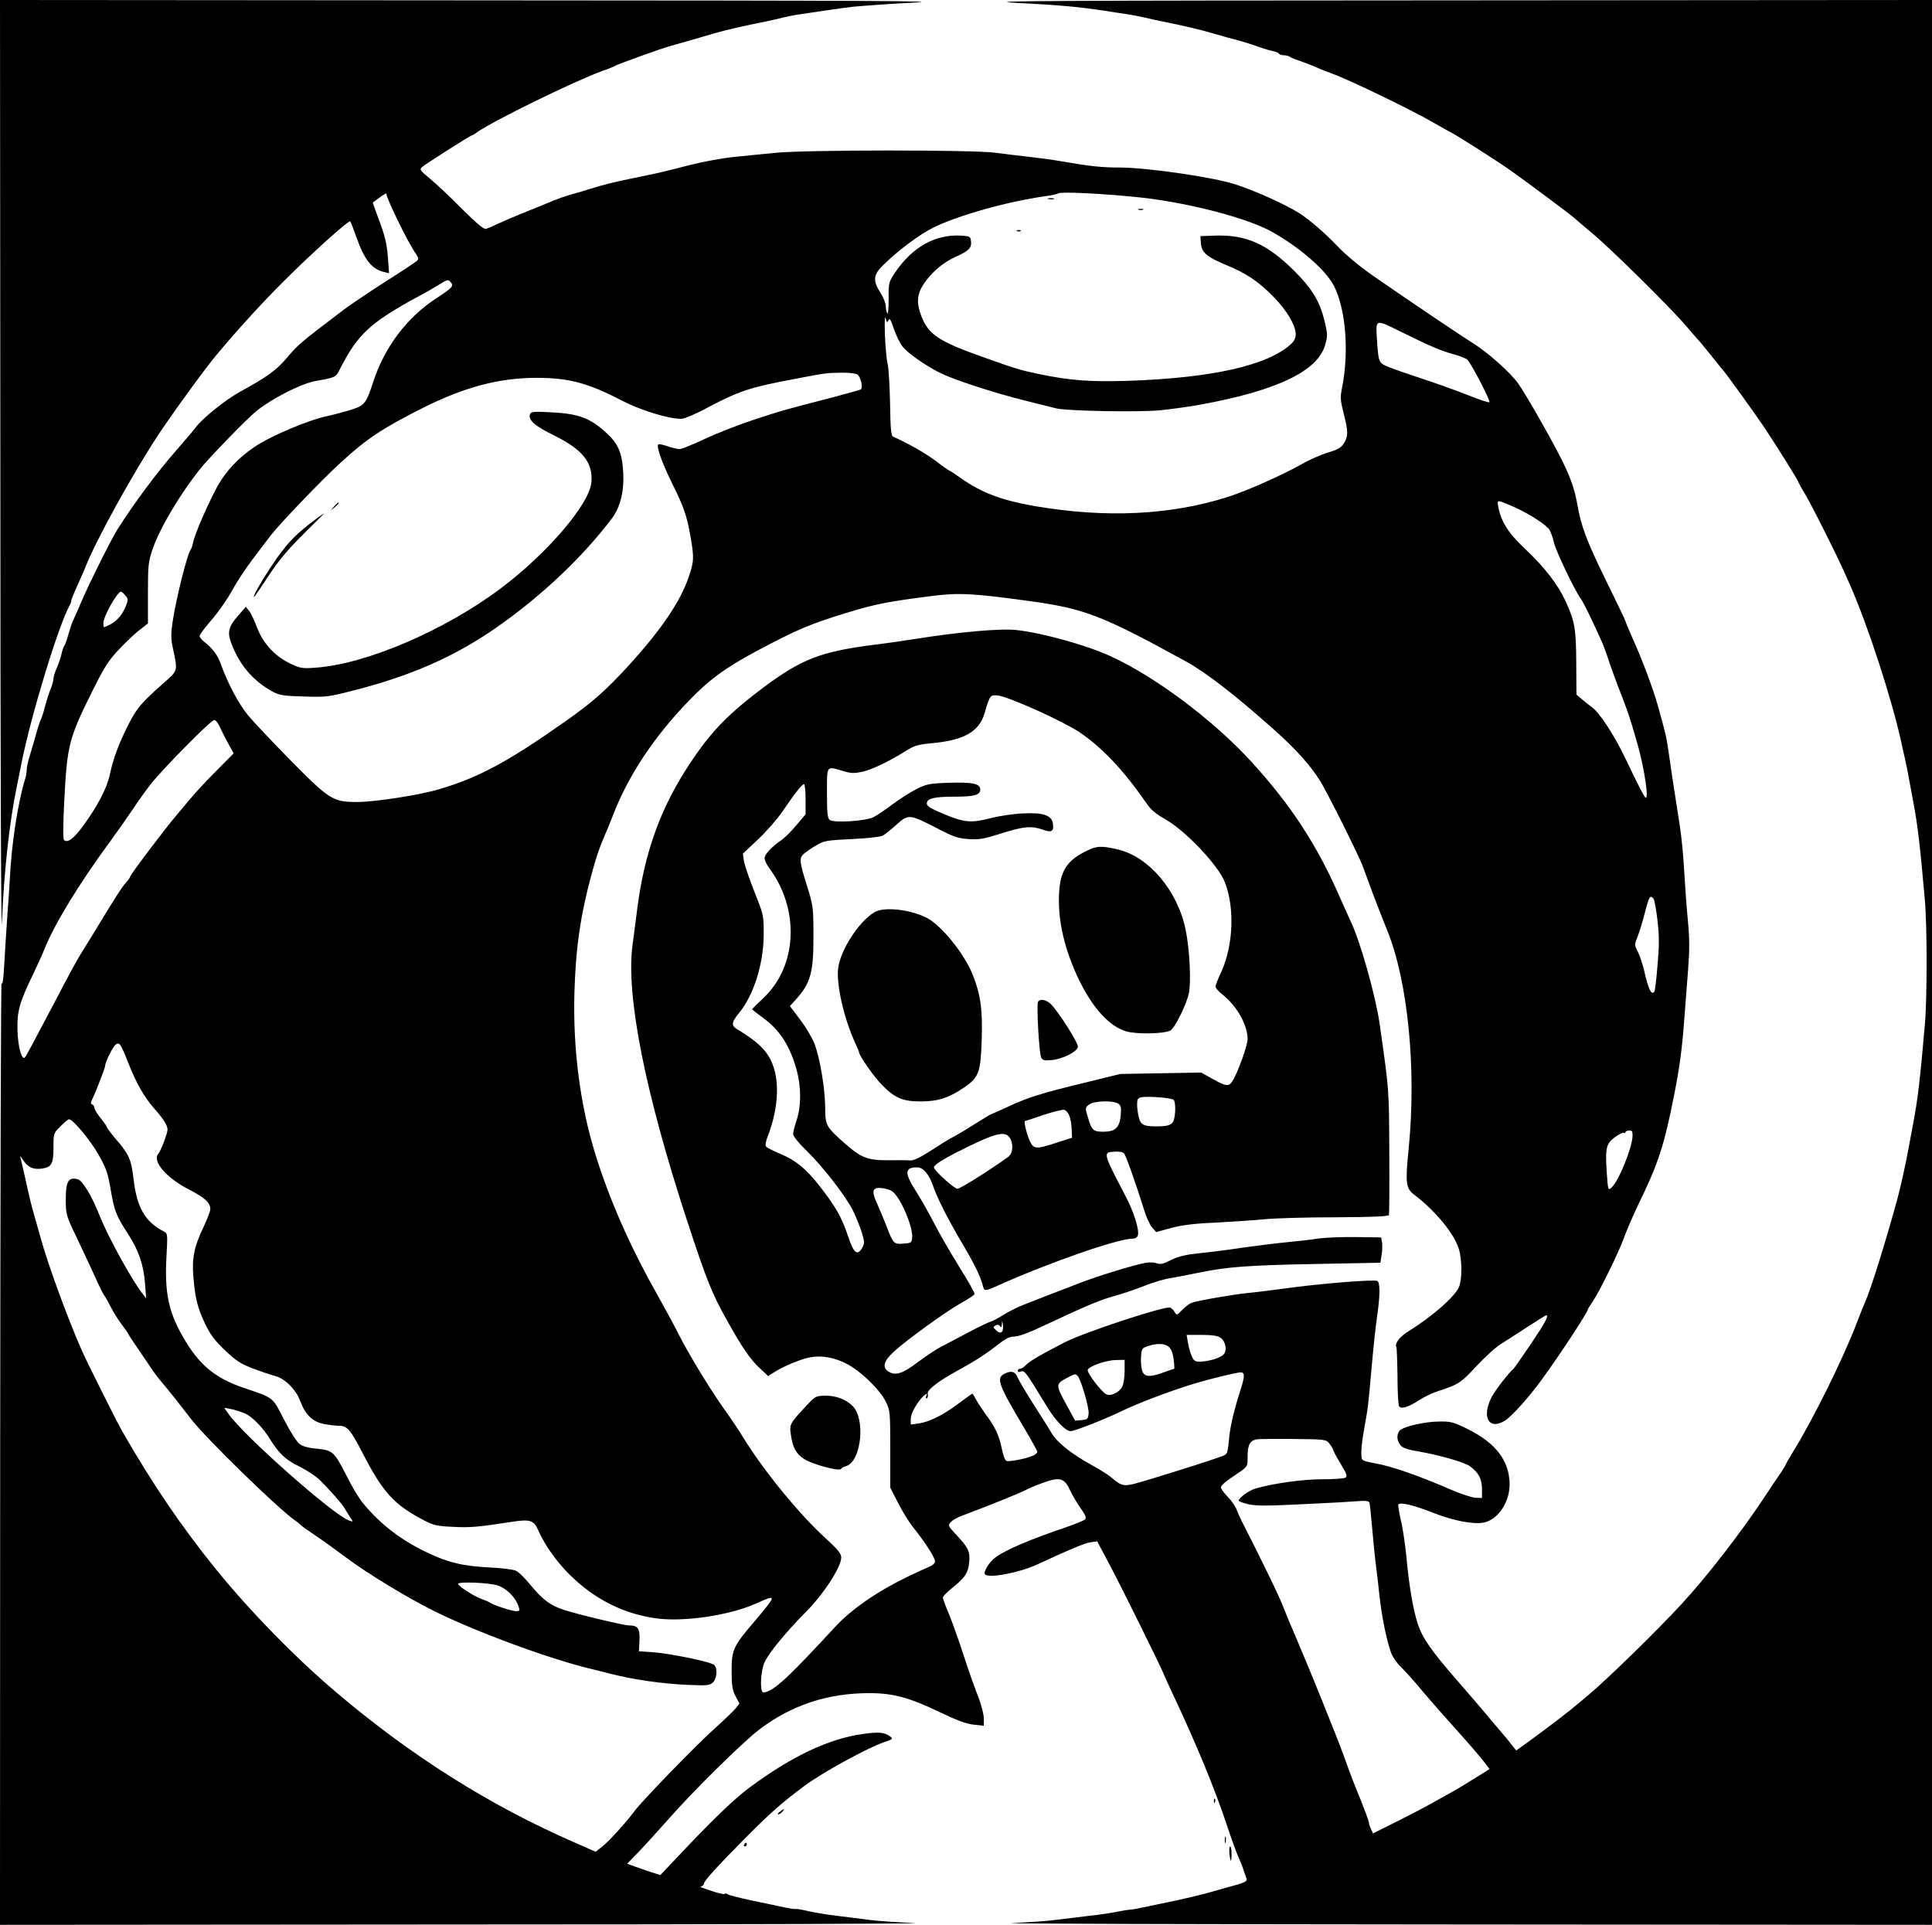 <?xml version="1.0" standalone="no"?>
<!DOCTYPE svg PUBLIC "-//W3C//DTD SVG 20010904//EN"
 "http://www.w3.org/TR/2001/REC-SVG-20010904/DTD/svg10.dtd">
<svg version="1.0" xmlns="http://www.w3.org/2000/svg"
 width="1084pt" height="1080pt" viewBox="0 0 1084 1080"
 preserveAspectRatio="xMidYMid meet">

<g transform="translate(0,1080) scale(0.1,-0.1)"
fill="#000000" stroke="none">
<path d="M2 8113 c0 -1523 4 -2601 9 -2488 11 286 43 571 84 765 7 36 19 92
25 125 53 268 206 769 270 887 6 10 10 22 10 28 0 5 15 43 33 82 18 40 40 89
47 108 60 152 262 517 406 737 80 121 262 372 329 452 110 132 255 292 380
416 151 151 362 341 370 333 3 -2 18 -41 34 -87 46 -129 86 -180 155 -197 l29
-7 -6 84 c-7 87 -16 125 -61 243 -14 38 -25 70 -24 70 2 1 20 14 41 30 20 15
37 24 35 19 -4 -17 122 -277 165 -336 16 -24 17 -31 6 -41 -8 -7 -90 -62 -184
-121 -93 -60 -206 -136 -249 -170 -224 -170 -234 -179 -300 -257 -54 -64 -113
-106 -250 -181 -88 -47 -222 -155 -261 -209 -11 -15 -59 -71 -106 -125 -110
-126 -234 -292 -331 -445 -36 -58 -159 -304 -203 -408 -20 -47 -40 -92 -44
-100 -5 -8 -16 -42 -26 -75 -9 -33 -20 -64 -25 -70 -4 -5 -11 -26 -15 -45 -4
-19 -16 -54 -26 -77 -11 -23 -19 -51 -19 -61 0 -11 -7 -37 -16 -58 -9 -22 -23
-66 -32 -99 -8 -33 -18 -64 -22 -70 -3 -5 -15 -39 -25 -75 -10 -36 -26 -92
-36 -124 -11 -33 -19 -71 -19 -84 0 -14 -4 -39 -10 -56 -40 -132 -76 -364 -85
-559 -2 -39 -8 -133 -14 -207 -5 -74 -13 -196 -17 -270 -5 -86 -10 -124 -15
-105 -4 17 -7 -1166 -8 -2627 l-1 -2658 2653 2 c1458 0 2573 4 2477 8 -96 4
-211 12 -255 18 -44 6 -123 16 -175 22 -52 6 -125 18 -161 26 -36 9 -69 14
-75 13 -5 -2 -34 3 -64 9 -30 7 -111 24 -180 38 -69 15 -130 30 -136 35 -6 5
-14 6 -17 3 -3 -4 -30 2 -59 11 -29 10 -60 20 -68 23 -11 3 -11 6 -2 9 6 3 12
9 12 15 0 14 81 103 222 245 141 143 213 207 338 300 99 75 361 218 451 248
49 17 51 19 33 32 -32 24 -63 26 -153 14 -194 -28 -398 -125 -636 -301 -92
-69 -211 -184 -431 -418 l-69 -73 -50 16 c-28 9 -69 24 -93 32 l-43 16 64 66
c35 36 109 118 165 181 140 160 422 438 515 508 181 136 382 202 615 202 133
0 225 -25 393 -106 99 -47 151 -67 193 -71 l56 -6 0 41 c0 23 -14 76 -30 118
-17 42 -54 146 -82 232 -28 87 -66 193 -84 237 -19 44 -34 85 -34 91 0 7 23
30 51 53 74 59 92 86 97 147 5 61 -4 79 -76 156 -43 47 -44 49 -27 68 9 10 38
27 64 36 129 48 323 126 353 142 18 10 60 28 94 40 102 37 125 31 159 -42 13
-28 40 -74 60 -101 27 -39 32 -52 22 -61 -6 -6 -54 -25 -105 -43 -198 -67
-340 -127 -396 -169 -37 -27 -71 -84 -59 -96 23 -23 193 10 293 56 183 85 262
118 297 124 l39 6 71 -134 c62 -115 303 -604 303 -613 0 -1 24 -54 53 -116
128 -271 234 -529 297 -719 34 -102 57 -165 75 -205 7 -16 18 -43 23 -60 5
-16 13 -37 16 -46 7 -15 -14 -25 -109 -49 -16 -5 -52 -15 -80 -23 -61 -18
-167 -43 -285 -67 -30 -6 -77 -16 -105 -22 -27 -6 -61 -12 -75 -13 -14 -1 -50
-7 -80 -13 -30 -6 -95 -16 -145 -21 -49 -6 -130 -16 -180 -22 -49 -7 -164 -15
-255 -19 -91 -4 1033 -7 2498 -8 l2662 -2 0 5400 0 5400 -2692 -2 c-2291 -1
-2656 -3 -2448 -14 238 -12 350 -22 495 -44 39 -6 95 -15 125 -19 30 -5 75
-13 100 -19 25 -6 70 -16 100 -22 121 -24 220 -48 285 -67 28 -8 64 -18 80
-23 69 -17 123 -34 175 -52 30 -11 67 -22 83 -25 15 -3 30 -9 33 -14 3 -5 15
-9 28 -9 12 0 26 -4 32 -8 5 -4 27 -14 49 -21 22 -7 56 -20 75 -28 48 -21 68
-29 117 -47 103 -38 458 -210 578 -281 33 -19 67 -38 75 -42 30 -13 267 -164
345 -219 93 -66 337 -248 357 -266 7 -7 54 -47 103 -88 100 -83 429 -407 521
-514 32 -38 66 -76 74 -85 9 -9 42 -50 75 -91 33 -41 62 -77 65 -80 10 -9 186
-254 227 -315 77 -116 193 -302 193 -309 0 -3 20 -39 45 -81 36 -61 177 -342
215 -430 5 -11 19 -42 31 -69 102 -233 233 -636 288 -886 5 -25 14 -65 20 -90
6 -25 15 -72 21 -105 6 -33 17 -94 25 -135 25 -132 38 -243 65 -551 13 -149
13 -550 0 -698 -28 -320 -39 -412 -65 -551 -8 -41 -19 -104 -26 -140 -16 -89
-46 -223 -64 -290 -68 -248 -150 -509 -180 -575 -7 -16 -30 -72 -49 -123 -79
-204 -243 -536 -357 -720 -21 -35 -39 -66 -39 -68 0 -3 -13 -24 -28 -47 -16
-23 -62 -91 -102 -152 -128 -192 -318 -437 -455 -585 -145 -157 -421 -426
-528 -515 -27 -22 -54 -45 -60 -50 -28 -25 -159 -126 -246 -189 l-94 -68 -26
33 c-14 19 -44 55 -66 80 -22 26 -58 68 -80 95 -22 26 -91 107 -154 179 -150
172 -199 242 -226 323 -26 78 -50 217 -65 387 -7 66 -20 156 -31 199 -10 44
-16 82 -13 85 13 13 86 -4 192 -46 118 -46 226 -67 287 -56 78 15 145 113 145
213 0 132 -76 233 -236 312 -79 39 -94 43 -158 42 -83 0 -205 -29 -224 -52
-17 -22 -15 -56 6 -81 13 -16 40 -25 107 -36 117 -21 254 -60 284 -83 47 -35
65 -69 66 -125 l0 -52 -35 1 c-19 1 -80 20 -135 44 -197 85 -336 133 -433 150
-61 11 -72 16 -73 34 -3 38 2 90 18 176 19 106 19 105 39 330 9 102 22 228 30
280 18 121 18 196 1 203 -22 8 -284 -12 -477 -37 -102 -14 -214 -28 -250 -31
-80 -8 -284 -43 -314 -55 -12 -4 -36 -22 -53 -40 -30 -31 -32 -31 -42 -12 -6
11 -17 22 -26 25 -28 11 -484 -139 -592 -195 -134 -69 -199 -107 -218 -128
-10 -11 -24 -20 -32 -20 -7 0 -13 -5 -13 -11 0 -6 6 -9 13 -6 26 10 24 13 154
-200 46 -75 102 -133 130 -133 21 0 180 62 268 104 141 68 364 149 513 187 84
22 162 39 172 39 25 0 25 -20 1 -96 -40 -125 -60 -212 -66 -286 -7 -71 -9 -77
-34 -87 -50 -19 -237 -79 -392 -126 -174 -52 -162 -53 -241 11 -15 12 -63 42
-105 65 -111 61 -191 125 -222 177 -14 24 -61 98 -103 164 -42 66 -82 133 -88
149 -14 34 -36 40 -72 22 -51 -25 -39 -58 113 -313 38 -64 69 -121 69 -126 0
-6 -10 -15 -23 -21 -36 -17 -134 -36 -150 -30 -8 3 -19 32 -26 68 -15 74 -38
124 -91 194 -20 28 -45 65 -54 83 -9 17 -18 32 -21 32 -2 0 -37 -25 -77 -55
-86 -65 -163 -103 -224 -112 l-44 -6 0 32 c0 32 41 103 76 132 16 12 17 12 11
-4 -4 -11 -3 -16 4 -12 5 4 7 14 4 24 -6 21 58 71 170 132 92 50 159 93 230
149 29 24 61 40 76 40 34 0 82 17 204 75 208 98 292 133 370 154 44 12 118 37
165 56 47 19 114 39 150 44 36 6 108 20 160 31 157 32 275 41 654 48 l361 7 7
45 c4 25 5 57 2 71 l-5 26 -143 2 c-78 1 -171 -3 -207 -8 -35 -6 -116 -15
-179 -21 -63 -6 -173 -20 -245 -30 -71 -11 -179 -25 -240 -31 -85 -9 -123 -18
-165 -39 -43 -22 -60 -26 -80 -18 -14 5 -41 6 -60 3 -67 -12 -276 -76 -380
-117 -128 -49 -208 -80 -297 -115 -38 -14 -91 -41 -119 -58 -28 -18 -61 -36
-75 -40 -13 -4 -69 -31 -124 -60 -55 -29 -122 -65 -150 -79 -27 -13 -86 -52
-130 -85 -90 -69 -132 -82 -171 -56 -35 23 -26 58 30 110 68 63 293 226 375
272 42 23 77 46 79 52 2 6 -37 75 -86 153 -49 79 -112 188 -140 243 -28 55
-74 136 -102 180 -67 105 -65 135 6 135 34 0 65 -37 88 -101 26 -75 85 -190
162 -321 67 -112 106 -191 118 -240 8 -34 11 -34 83 -2 284 128 675 264 756
264 16 0 28 7 31 18 10 29 -22 131 -67 217 -130 249 -129 249 -66 253 29 2 50
-2 56 -10 11 -13 72 -186 112 -316 12 -40 32 -84 45 -99 l23 -26 84 23 c61 16
128 25 249 30 91 5 215 13 275 19 61 6 241 11 402 11 212 1 293 5 296 13 2 7
3 167 2 357 -2 356 0 335 -55 720 -23 158 -112 473 -164 575 -8 17 -33 73 -56
125 -129 297 -276 522 -498 765 -212 233 -543 481 -795 595 -137 62 -379 129
-524 145 -88 10 -323 -11 -568 -50 -49 -8 -158 -24 -241 -34 -291 -38 -399
-80 -614 -241 -213 -160 -309 -264 -442 -475 -141 -226 -224 -465 -262 -760
-9 -66 -21 -159 -27 -207 -38 -282 70 -828 308 -1553 106 -323 136 -400 220
-550 88 -158 131 -220 184 -270 l49 -46 28 18 c41 27 111 59 171 78 73 24 153
16 233 -23 79 -37 195 -148 228 -217 24 -48 25 -57 25 -266 l0 -216 43 -84
c23 -46 60 -106 82 -134 78 -98 132 -184 126 -200 -3 -8 -16 -19 -28 -24 -13
-5 -70 -31 -128 -59 -166 -80 -311 -180 -403 -279 -241 -260 -310 -327 -370
-359 -15 -8 -32 -12 -37 -9 -18 11 -11 126 10 169 27 56 123 172 232 282 98
98 198 252 198 305 0 22 -18 44 -91 111 -146 133 -345 377 -460 564 -20 34
-70 108 -111 165 -82 117 -198 308 -254 420 -20 40 -77 145 -125 231 -148 263
-260 519 -339 773 -85 276 -126 589 -117 906 7 250 34 436 98 671 28 101 42
141 73 213 8 17 29 68 47 115 85 219 228 435 421 635 115 120 209 189 383 282
231 123 303 153 520 219 152 46 222 59 464 90 146 19 231 15 536 -27 318 -43
413 -79 885 -338 115 -63 275 -186 497 -384 125 -111 206 -202 262 -292 41
-67 211 -408 235 -470 10 -27 38 -102 61 -165 24 -63 59 -154 79 -202 115
-284 164 -775 120 -1219 -20 -199 -17 -227 34 -265 116 -88 221 -216 247 -301
19 -61 19 -171 1 -214 -23 -55 -153 -168 -284 -249 -49 -30 -79 -70 -67 -89 2
-4 5 -78 6 -163 0 -85 4 -161 9 -168 11 -18 51 -6 113 34 29 19 77 42 107 51
112 36 129 47 215 141 47 50 109 107 138 124 28 18 96 61 149 96 54 35 100 64
103 64 17 0 -5 -41 -85 -160 -50 -74 -94 -137 -98 -140 -21 -15 -103 -121
-122 -157 -59 -114 -17 -190 74 -134 38 24 134 130 207 231 96 131 259 379
259 395 0 2 12 21 26 42 39 57 149 281 178 364 15 41 49 119 75 174 116 237
148 335 206 630 29 147 43 252 55 415 5 69 15 191 21 273 9 115 9 176 0 275
-7 70 -16 195 -21 277 -4 83 -15 197 -24 255 -35 223 -57 368 -66 435 -10 69
-14 87 -58 245 -27 96 -88 260 -141 376 -22 51 -41 95 -41 99 0 3 -49 106
-109 228 -109 222 -140 305 -161 427 -16 92 -44 169 -108 290 -69 132 -184
332 -223 387 -42 60 -167 172 -249 224 -77 48 -375 249 -565 381 -74 51 -151
115 -200 166 -71 75 -163 154 -220 189 -77 48 -248 125 -355 159 -124 40 -488
93 -643 94 -106 0 -172 7 -332 35 -44 8 -125 19 -180 25 -55 6 -140 16 -190
23 -125 17 -1076 17 -1240 -1 -66 -6 -169 -17 -230 -23 -60 -6 -170 -26 -245
-45 -147 -38 -180 -46 -315 -73 -113 -23 -175 -39 -245 -61 -30 -10 -77 -24
-105 -31 -27 -7 -86 -28 -130 -47 -44 -18 -114 -47 -155 -63 -41 -17 -97 -41
-125 -54 -27 -13 -58 -26 -68 -29 -12 -4 -49 27 -135 112 -64 65 -145 141
-179 169 -57 47 -60 52 -45 66 20 17 271 177 279 177 3 0 17 8 31 19 97 67
551 289 702 343 30 10 64 24 74 30 21 11 251 94 301 108 44 12 202 58 260 75
50 15 168 42 280 64 33 7 78 17 100 23 22 5 64 14 95 18 168 25 213 32 295 42
50 5 200 16 335 23 206 10 -180 12 -2437 13 l-2683 2 2 -2687z m6397 1579
c272 -30 599 -115 736 -192 157 -87 305 -216 350 -305 67 -133 85 -373 44
-576 -10 -49 -8 -67 10 -139 26 -103 26 -126 2 -166 -15 -25 -33 -36 -89 -53
-39 -11 -103 -40 -144 -63 -111 -63 -312 -152 -418 -186 -323 -103 -688 -120
-1088 -51 -182 32 -294 74 -409 155 -34 24 -64 44 -67 44 -2 0 -37 24 -75 53
-58 44 -155 99 -240 137 -11 5 -15 42 -17 186 -2 98 -8 197 -13 219 -6 22 -13
96 -16 165 -2 72 -1 112 4 95 7 -26 9 -27 16 -12 6 15 13 4 30 -47 12 -36 34
-81 48 -99 28 -37 127 -107 213 -150 72 -36 296 -110 465 -152 79 -20 161 -40
183 -46 56 -15 463 -23 586 -11 58 6 155 19 217 30 435 79 665 188 708 336 14
49 14 60 0 122 -28 120 -68 189 -174 295 -151 150 -269 203 -444 197 l-82 -3
3 -40 c4 -52 32 -76 142 -122 112 -46 181 -92 265 -178 75 -76 125 -161 125
-211 0 -20 -9 -39 -27 -55 -131 -120 -443 -190 -918 -206 -213 -6 -320 2 -495
38 -112 24 -122 27 -305 92 -270 95 -324 133 -364 258 -18 59 -13 101 18 150
44 68 110 125 181 157 76 34 93 51 88 89 -3 26 -6 28 -58 31 -142 8 -272 -65
-367 -206 -37 -56 -38 -58 -37 -150 0 -51 -3 -87 -8 -80 -4 7 -8 25 -8 40 0
15 -13 49 -30 75 -44 69 -41 102 18 158 79 78 203 171 277 207 136 68 415 147
629 177 38 5 71 13 74 16 12 11 265 -2 461 -23z m-3869 -477 c17 -20 7 -31
-84 -90 -162 -106 -288 -272 -351 -465 -39 -121 -49 -134 -118 -157 -34 -11
-98 -28 -142 -38 -104 -21 -322 -114 -406 -172 -91 -61 -160 -135 -207 -218
-49 -88 -130 -272 -138 -317 -4 -18 -10 -38 -15 -43 -19 -26 -82 -277 -101
-407 -9 -61 -9 -92 1 -140 29 -138 32 -127 -55 -204 -125 -111 -147 -138 -197
-236 -53 -107 -82 -185 -102 -279 -16 -73 -70 -176 -151 -286 -51 -69 -86 -95
-105 -76 -6 6 -5 88 1 209 17 331 25 359 167 644 62 123 84 157 145 221 40 42
92 91 116 108 l42 33 0 170 c0 155 2 176 26 246 40 119 160 320 276 462 54 65
262 279 308 315 91 72 249 152 329 167 113 20 115 21 136 63 103 202 170 264
450 416 28 14 73 40 100 57 59 36 59 36 75 17z m5325 -274 c168 -83 227 -108
295 -127 36 -9 73 -24 83 -32 20 -18 131 -231 124 -239 -3 -2 -34 7 -69 20
-127 50 -225 85 -338 122 -63 21 -136 46 -162 57 -54 23 -54 24 -63 166 -6
101 -7 101 130 33z m-3043 -243 c18 -15 31 -75 18 -83 -5 -3 -81 -24 -167 -47
-254 -65 -281 -73 -433 -123 -80 -26 -202 -74 -272 -106 -69 -33 -135 -59
-145 -59 -11 0 -41 7 -67 16 -26 9 -50 14 -53 10 -11 -11 21 -102 77 -216 68
-136 84 -185 105 -304 20 -118 19 -135 -11 -224 -46 -137 -155 -297 -341 -501
-126 -137 -202 -204 -353 -310 -321 -226 -485 -314 -705 -379 -109 -33 -363
-72 -461 -72 -135 0 -155 12 -371 231 -100 101 -208 216 -240 254 -55 66 -116
182 -157 297 -17 45 -45 82 -94 120 -12 10 -22 23 -22 30 0 7 31 48 68 91 37
42 89 117 115 165 26 48 77 125 113 172 35 47 82 108 104 137 48 63 286 311
390 406 144 133 239 196 460 307 235 118 430 170 641 170 181 0 289 -29 479
-128 104 -54 259 -102 332 -102 18 0 80 26 152 65 172 91 235 112 486 159 178
34 174 33 261 35 47 0 81 -4 91 -11z m3693 -747 c82 -38 172 -97 189 -124 7
-12 19 -44 25 -72 12 -50 114 -263 150 -314 17 -24 54 -99 116 -236 12 -27 30
-75 39 -105 10 -30 33 -95 52 -145 59 -150 70 -184 113 -335 38 -134 65 -319
42 -294 -11 13 -39 67 -114 224 -61 127 -143 252 -185 282 -10 7 -34 26 -53
42 l-34 29 -1 176 c-1 192 -8 234 -59 346 -43 94 -118 192 -230 297 -94 89
-133 152 -149 236 -5 31 -4 33 17 27 12 -4 49 -19 82 -34z m-7802 -492 c17
-19 17 -24 3 -60 -19 -48 -51 -85 -90 -104 -37 -19 -36 -19 -36 9 0 37 78 176
99 176 4 0 15 -9 24 -21z m5112 -643 c93 -42 201 -97 240 -123 132 -90 249
-214 381 -405 21 -31 53 -57 99 -83 115 -64 299 -258 337 -354 57 -145 48
-359 -22 -510 -17 -35 -30 -69 -30 -77 0 -7 18 -28 41 -46 80 -64 139 -170
139 -248 0 -36 -56 -192 -86 -237 -20 -31 -35 -29 -110 13 l-64 36 -228 -4
-227 -4 -195 -48 c-248 -60 -324 -84 -433 -135 -49 -23 -90 -41 -92 -41 -3 0
-35 -19 -72 -42 -90 -57 -101 -63 -148 -89 -22 -11 -78 -46 -125 -77 -54 -35
-94 -54 -110 -53 -14 1 -69 2 -123 1 -118 -1 -154 13 -243 91 -110 97 -114
104 -114 205 -1 106 -29 276 -60 357 -12 32 -48 93 -80 135 l-58 77 27 30 c89
96 106 156 105 365 0 158 -2 169 -33 270 -47 147 -48 166 -20 190 13 11 44 33
69 47 41 25 55 28 197 35 85 4 162 12 175 19 13 7 47 34 77 61 67 61 73 61
226 -18 96 -50 119 -58 180 -62 60 -4 86 1 184 32 126 40 167 43 232 21 49
-18 62 -10 57 31 -5 49 -54 66 -168 60 -52 -2 -131 -14 -175 -25 -116 -30
-151 -27 -266 20 -76 32 -99 46 -99 60 0 29 40 39 156 39 112 0 144 9 144 41
0 32 -44 41 -176 37 -111 -4 -125 -7 -185 -37 -35 -18 -95 -57 -134 -86 -38
-29 -85 -60 -104 -70 -45 -22 -223 -34 -246 -15 -12 10 -15 39 -15 151 0 158
-5 151 90 123 47 -14 63 -14 110 -4 56 13 155 61 246 119 44 27 65 34 143 41
181 17 263 64 295 167 31 106 32 106 79 100 23 -2 118 -39 212 -81z m-4582
-93 c9 -21 30 -63 47 -94 l31 -56 -103 -104 c-57 -57 -121 -127 -143 -154 -22
-27 -54 -65 -71 -85 -57 -65 -264 -339 -264 -349 0 -5 -10 -19 -23 -33 -21
-22 -70 -99 -172 -268 -18 -30 -49 -80 -68 -110 -34 -54 -78 -135 -164 -300
-105 -199 -156 -296 -163 -303 -18 -20 -40 64 -42 155 -2 107 11 153 89 314
26 55 54 116 61 135 56 142 197 373 374 613 40 55 96 135 125 178 28 43 74
106 101 141 75 93 336 357 354 357 8 0 22 -17 31 -37z m3287 -407 l0 -85 -50
-59 c-27 -33 -64 -70 -82 -83 -57 -39 -98 -82 -98 -104 0 -12 12 -37 26 -56
172 -230 158 -550 -32 -728 -35 -33 -64 -62 -64 -64 0 -2 29 -24 64 -50 91
-67 148 -155 185 -288 27 -97 27 -204 1 -283 -11 -33 -20 -68 -20 -79 0 -12
32 -52 79 -97 93 -92 217 -252 258 -335 16 -33 38 -87 48 -119 16 -53 16 -63
4 -85 -29 -51 -49 -34 -83 69 -32 98 -71 166 -162 281 -73 93 -131 139 -214
174 -39 16 -76 35 -81 41 -7 8 -3 29 11 65 51 133 63 270 34 370 -27 91 -75
143 -206 223 -37 22 -35 39 10 94 82 101 136 274 137 437 0 110 0 110 -52 241
-29 73 -55 150 -59 173 l-6 41 85 80 c47 44 109 115 138 158 71 104 109 152
120 152 5 0 9 -38 9 -84z m4757 -558 c6 -7 16 -63 23 -124 10 -88 10 -140 0
-250 -6 -76 -14 -142 -17 -146 -16 -27 -34 10 -58 116 -9 38 -25 86 -36 107
-19 37 -19 39 0 86 10 26 29 87 41 136 23 88 29 97 47 75z m-8558 -920 c46
-116 89 -192 144 -255 54 -61 77 -97 77 -121 0 -21 -38 -121 -52 -136 -35 -41
45 -135 172 -200 91 -47 120 -74 120 -111 0 -12 -18 -57 -39 -102 -51 -105
-65 -175 -56 -277 10 -121 23 -173 65 -262 31 -64 54 -95 113 -151 62 -59 87
-75 157 -102 46 -17 102 -36 125 -42 54 -14 116 -76 140 -141 28 -76 70 -117
134 -128 29 -6 68 -10 86 -10 43 0 64 -25 131 -156 113 -219 176 -287 342
-374 55 -29 74 -33 165 -37 96 -5 139 -1 328 28 103 16 124 9 148 -45 44 -100
121 -203 214 -286 130 -116 278 -186 446 -210 151 -22 409 15 556 80 87 38 95
41 95 27 0 -6 -39 -57 -86 -112 -131 -152 -139 -170 -139 -290 0 -84 4 -107
22 -142 l22 -41 -20 -26 c-11 -14 -62 -63 -112 -108 -100 -88 -413 -410 -457
-470 -46 -62 -142 -168 -181 -199 l-37 -29 -118 52 c-475 207 -916 485 -1338
843 -225 190 -486 458 -671 686 -197 243 -361 485 -526 773 -36 62 -194 379
-231 461 -81 184 -193 491 -233 640 -9 33 -23 83 -31 110 -18 62 -26 94 -53
217 -12 53 -24 105 -27 115 -3 10 3 4 14 -14 28 -43 57 -56 106 -50 56 8 66
26 66 120 0 78 0 79 40 118 21 21 43 39 47 39 22 0 117 -114 163 -194 45 -79
54 -103 70 -195 21 -125 31 -151 98 -254 60 -92 88 -174 96 -282 l6 -80 -22
29 c-58 73 -190 313 -236 428 -49 123 -99 205 -128 212 -52 13 -66 -15 -65
-125 1 -76 2 -80 75 -232 29 -61 71 -150 92 -197 21 -47 43 -92 50 -100 6 -8
23 -38 37 -66 14 -28 42 -72 61 -97 20 -26 36 -49 36 -52 0 -2 28 -45 63 -96
34 -50 69 -100 76 -112 8 -12 35 -47 60 -76 49 -59 64 -78 153 -193 82 -107
484 -499 582 -568 12 -8 27 -20 35 -28 7 -7 48 -36 90 -64 42 -28 112 -79 156
-112 115 -88 360 -237 510 -310 237 -116 616 -256 855 -316 47 -11 101 -25
120 -30 132 -34 296 -58 448 -64 102 -4 115 -3 133 15 22 22 26 81 5 98 -21
17 -238 62 -336 70 l-85 6 3 62 c3 67 -9 83 -60 83 -27 0 -288 62 -363 87 -77
25 -119 56 -186 137 -33 41 -72 79 -87 84 -15 6 -79 14 -142 17 -155 8 -235
27 -360 87 -119 57 -219 129 -301 215 -63 65 -89 105 -148 219 -65 128 -76
137 -160 145 -47 4 -82 13 -99 26 -16 11 -52 68 -87 135 -67 131 -56 123 -225
180 -167 57 -255 131 -347 293 -78 137 -100 247 -89 444 7 129 7 130 -16 142
-103 53 -150 134 -168 289 -14 116 -24 141 -102 231 -26 31 -48 60 -48 64 0 5
-16 27 -35 51 -19 23 -35 49 -35 57 0 9 -6 17 -12 20 -10 3 -10 9 -1 28 22 46
73 178 73 189 0 20 42 105 58 118 22 17 29 7 71 -100z m5866 -209 c11 -11 12
-72 2 -110 -8 -30 -30 -39 -97 -39 -72 0 -89 8 -100 49 -5 20 -10 53 -10 73 0
30 4 37 23 41 33 8 171 -3 182 -14z m-310 -22 c15 -11 17 -23 13 -67 -7 -68
-31 -90 -98 -90 -56 0 -65 8 -86 81 -16 52 -16 54 6 71 27 22 136 25 165 5z
m-275 -67 c6 -15 12 -50 13 -76 l2 -48 -85 -27 c-119 -39 -131 -38 -154 13
-17 41 -33 108 -25 108 2 0 49 15 103 34 55 18 107 31 117 29 10 -3 23 -18 29
-33z m3160 -111 c0 -64 -77 -255 -118 -292 -19 -18 -20 -17 -27 87 -9 136 -3
160 47 196 22 16 44 27 49 24 5 -3 9 -1 9 3 0 5 9 9 20 10 16 1 20 -4 20 -28z
m-3496 -11 c24 -34 20 -90 -7 -109 -107 -77 -269 -179 -285 -179 -18 0 -132
103 -132 120 0 13 46 43 135 88 204 103 262 119 289 80z m-663 -299 c45 -23
123 -200 117 -263 -3 -29 -6 -31 -49 -34 -54 -4 -57 0 -93 93 -15 39 -38 94
-51 123 -29 62 -32 89 -7 95 19 5 59 -2 83 -14z m620 -792 c-7 -7 -17 -5 -31
8 -19 17 -19 20 -4 28 11 6 19 5 25 -4 6 -10 9 -7 10 11 2 23 2 23 6 -4 3 -16
0 -33 -6 -39z m1226 -32 c30 -21 40 -71 18 -95 -18 -20 -86 -40 -135 -40 -26
0 -33 6 -44 33 -8 17 -17 51 -21 75 l-7 42 84 0 c58 0 90 -5 105 -15z m-289
-52 c13 -12 23 -36 27 -70 4 -29 5 -53 3 -53 -2 0 -28 -9 -58 -20 -77 -28
-108 -27 -121 7 -5 15 -9 50 -7 77 3 48 5 52 38 63 51 17 95 16 118 -4z m-248
-135 c0 -35 -6 -74 -13 -88 -15 -30 -60 -54 -86 -45 -26 8 -114 123 -108 139
8 21 106 55 160 55 l47 1 0 -62z m-262 -30 c19 -25 63 -176 60 -209 -3 -31 -6
-34 -40 -37 l-36 -3 -52 96 c-58 106 -57 110 9 145 43 23 46 23 59 8z m-4671
-210 c41 -19 99 -79 138 -143 50 -81 89 -117 164 -153 42 -21 94 -55 116 -77
59 -59 118 -126 138 -157 9 -16 24 -39 33 -53 17 -25 17 -25 -9 -16 -92 35
-591 477 -676 599 l-23 33 38 -7 c22 -4 58 -16 81 -26z m6082 -168 c11 -14 20
-29 21 -34 0 -6 19 -41 42 -79 34 -56 39 -70 27 -78 -8 -5 -66 -9 -129 -9
-109 0 -277 -23 -375 -52 -37 -10 -95 -53 -95 -68 0 -4 24 -13 54 -20 44 -10
101 -10 303 0 136 6 276 14 310 17 47 4 64 1 67 -9 2 -7 9 -71 15 -143 6 -71
15 -161 20 -200 5 -38 15 -119 21 -180 13 -118 41 -254 66 -321 9 -23 34 -59
57 -80 22 -22 74 -79 115 -129 41 -49 128 -148 193 -220 64 -71 133 -151 152
-176 l35 -45 -82 -51 c-44 -28 -101 -62 -126 -76 -25 -13 -73 -41 -108 -60
-34 -20 -124 -67 -200 -105 l-138 -69 -12 25 c-7 14 -12 31 -12 38 0 7 -21 63
-46 126 -26 62 -64 160 -84 218 -21 58 -48 128 -59 155 -11 28 -47 118 -80
200 -33 83 -90 220 -126 305 -37 85 -77 182 -90 216 -18 49 -131 280 -228 469
-9 17 -21 45 -28 63 -7 19 -29 52 -51 74 -21 22 -38 45 -38 52 0 12 25 33 106
87 43 30 44 31 44 88 0 63 13 87 50 95 14 2 107 3 207 2 179 -2 182 -2 202
-26z m-4666 -796 c50 -17 99 -66 116 -116 9 -26 8 -28 -14 -28 -24 0 -130 35
-150 50 -5 4 -26 12 -45 19 -38 13 -130 72 -130 84 0 14 175 7 223 -9z"/>
<path d="M5883 9683 c9 -2 23 -2 30 0 6 3 -1 5 -18 5 -16 0 -22 -2 -12 -5z"/>
<path d="M6388 9623 c6 -2 18 -2 25 0 6 3 1 5 -13 5 -14 0 -19 -2 -12 -5z"/>
<path d="M5708 9503 c7 -3 16 -2 19 1 4 3 -2 6 -13 5 -11 0 -14 -3 -6 -6z"/>
<path d="M2974 8476 c-12 -32 26 -66 134 -119 160 -78 221 -154 210 -264 -12
-124 -250 -401 -512 -597 -313 -234 -749 -421 -1032 -442 -74 -6 -87 -4 -138
19 -89 41 -158 113 -192 202 -16 41 -36 85 -46 97 l-19 23 -39 -45 c-60 -67
-67 -98 -39 -168 47 -119 124 -207 233 -265 34 -18 62 -22 172 -25 122 -4 138
-2 270 32 325 82 569 189 802 350 254 176 489 397 655 617 47 62 69 151 64
254 -6 115 -28 166 -98 229 -88 80 -152 104 -296 112 -109 6 -123 5 -129 -10z"/>
<path d="M1874 7958 l-19 -23 23 19 c21 18 27 26 19 26 -2 0 -12 -10 -23 -22z"/>
<path d="M1785 7897 c-130 -96 -178 -146 -271 -287 -50 -75 -98 -160 -89 -160
2 0 39 53 81 118 58 88 107 146 196 235 65 64 118 117 116 116 -2 0 -16 -10
-33 -22z"/>
<path d="M6093 6024 c-108 -53 -145 -113 -151 -239 -7 -153 31 -315 113 -485
78 -159 170 -259 264 -287 60 -17 212 -14 248 5 24 13 89 143 103 207 14 61 5
247 -17 355 -44 221 -207 414 -382 454 -94 22 -119 20 -178 -10z"/>
<path d="M4905 5681 c-89 -54 -194 -219 -203 -320 -8 -94 33 -272 94 -408 13
-28 24 -54 24 -57 0 -19 85 -140 129 -184 73 -74 116 -92 218 -92 95 0 157 20
242 78 83 56 93 85 99 264 6 173 -6 257 -50 368 -45 116 -177 279 -258 320
-94 48 -242 64 -295 31z"/>
<path d="M5824 5179 c-9 -16 6 -290 18 -313 8 -15 18 -18 58 -14 63 6 144 47
148 74 3 22 -113 204 -154 242 -27 24 -59 29 -70 11z"/>
<path d="M4523 2911 c-91 -97 -94 -103 -86 -158 10 -75 29 -110 76 -140 47
-30 196 -70 206 -55 3 5 16 13 29 16 85 27 110 267 34 339 -39 37 -94 57 -154
56 -51 -1 -55 -4 -105 -58z"/>
<path d="M6811 694 c0 -11 3 -14 6 -6 3 7 2 16 -1 19 -3 4 -6 -2 -5 -13z"/>
<path d="M4376 635 c-11 -8 -15 -15 -9 -15 6 0 16 7 23 15 16 19 11 19 -14 0z"/>
<path d="M6872 475 c0 -16 2 -22 5 -12 2 9 2 23 0 30 -3 6 -5 -1 -5 -18z"/>
<path d="M4175 450 c-3 -5 -1 -10 4 -10 6 0 11 5 11 10 0 6 -2 10 -4 10 -3 0
-8 -4 -11 -10z"/>
<path d="M6898 400 c2 -22 6 -40 8 -40 2 0 4 18 4 40 0 22 -3 40 -8 40 -4 0
-6 -18 -4 -40z"/>
</g>
</svg>
